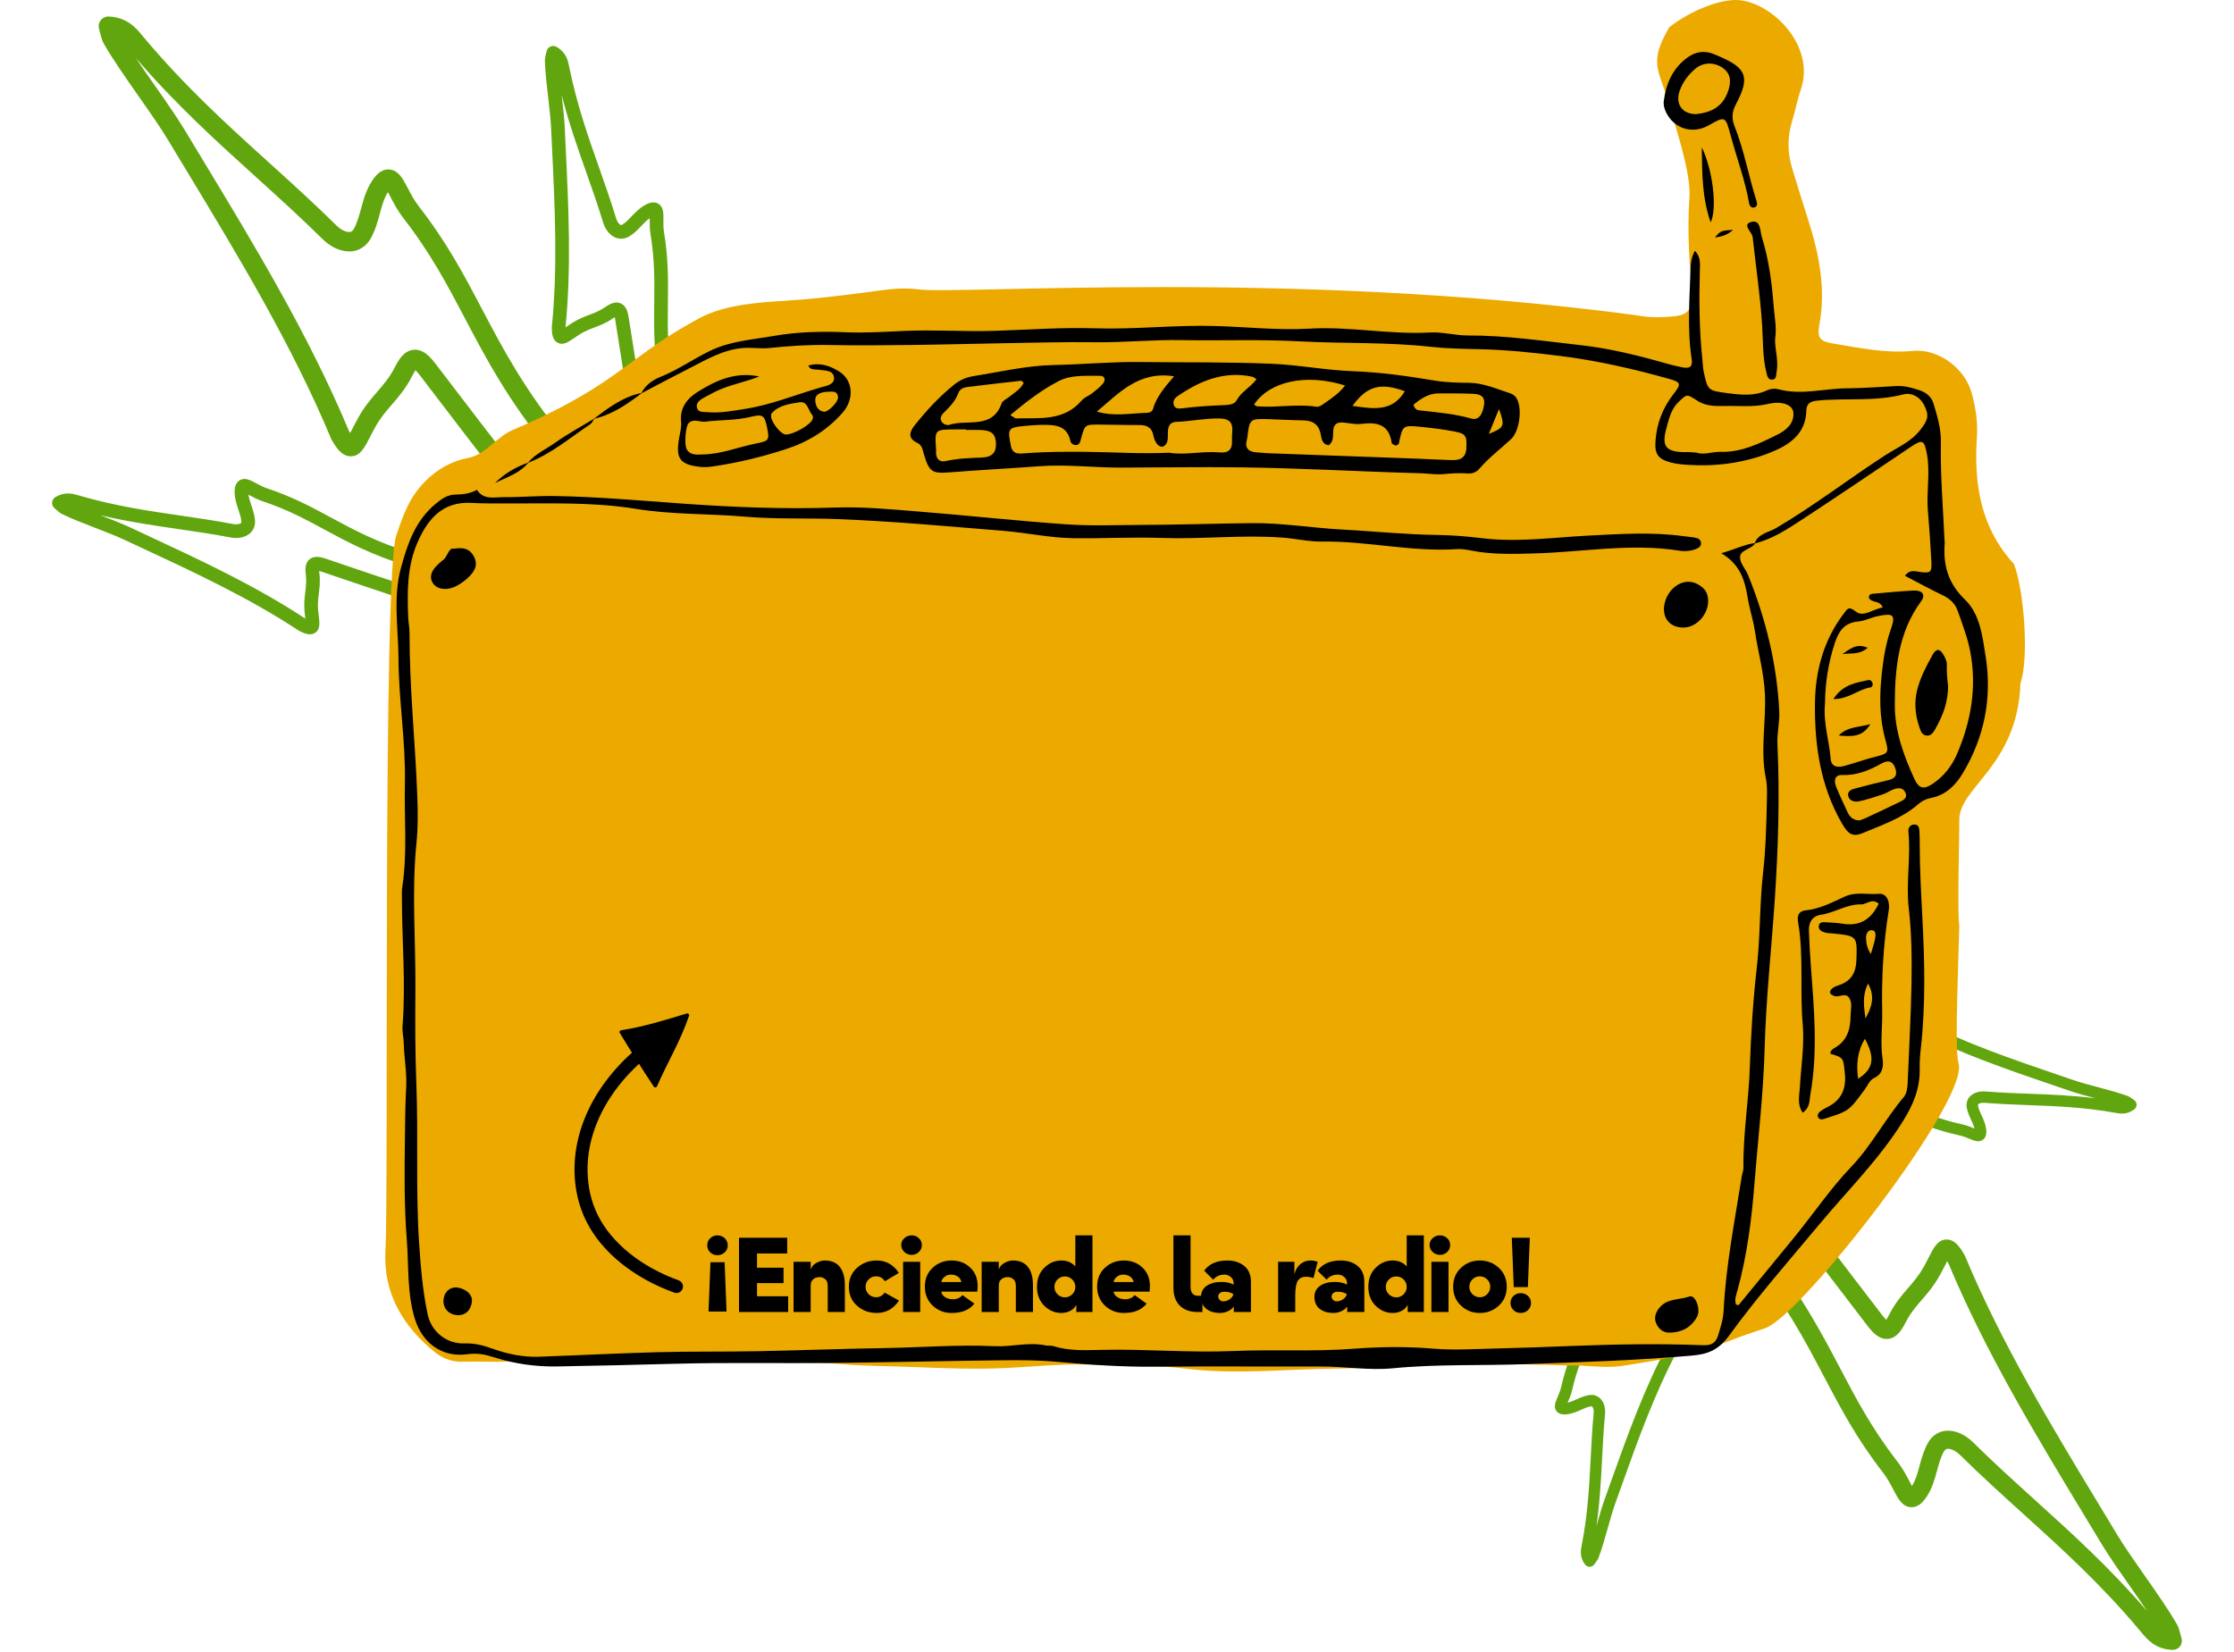 <?xml version="1.0" encoding="UTF-8" standalone="no"?>
<!DOCTYPE svg PUBLIC "-//W3C//DTD SVG 1.1//EN" "http://www.w3.org/Graphics/SVG/1.1/DTD/svg11.dtd">
<svg width="100%" height="100%" viewBox="0 0 856 633" version="1.1" xmlns="http://www.w3.org/2000/svg" xmlns:xlink="http://www.w3.org/1999/xlink" xml:space="preserve" xmlns:serif="http://www.serif.com/" style="fill-rule:evenodd;clip-rule:evenodd;stroke-linecap:round;stroke-linejoin:round;stroke-miterlimit:10;">
    <g transform="matrix(1,0,0,1,-493.517,-258.735)">
        <g transform="matrix(2.26,0,0,2.26,655.442,369.848)">
            <path d="M0,10.456C0.857,10.891 1.573,11.706 2.192,12.518C12.871,26.558 23.714,40.474 31.967,51.029C32.241,51.378 32.481,51.776 32.713,52.161C32.912,52.49 33.256,53.059 33.495,53.304C34.419,52.667 33.981,50.828 33.629,49.761C33.404,49.077 32.993,48.382 32.559,47.645L32.185,47.003C30.523,44.088 28.549,40.378 26.64,36.789C24.856,33.437 23.013,29.971 21.465,27.234C14.452,18.646 10.768,11.643 7.205,4.869C4.212,-0.82 1.386,-6.194 -3.24,-12.15C-4.193,-13.375 -4.869,-14.669 -5.412,-15.707C-5.554,-15.98 -5.721,-16.299 -5.88,-16.583C-5.89,-16.568 -5.899,-16.552 -5.909,-16.537C-6.552,-15.505 -6.896,-14.24 -7.26,-12.903C-7.64,-11.508 -8.034,-10.065 -8.805,-8.707C-9.489,-7.505 -10.573,-6.745 -11.857,-6.567C-13.518,-6.339 -15.423,-7.106 -16.954,-8.617C-20.709,-12.325 -24.551,-15.801 -28.266,-19.162C-34.925,-25.188 -41.797,-31.408 -48.626,-39.337C-47.619,-37.837 -46.525,-36.276 -45.449,-34.741C-43.6,-32.101 -41.687,-29.372 -40.304,-27.075C-39.298,-25.404 -38.283,-23.726 -37.264,-22.041C-28.4,-7.387 -19.234,7.764 -12.508,23.867C-12.423,24.013 -12.345,24.142 -12.274,24.255C-12.137,23.998 -11.994,23.718 -11.863,23.463C-11.582,22.913 -11.265,22.293 -10.89,21.624C-9.856,19.775 -8.747,18.49 -7.674,17.248C-6.588,15.99 -5.562,14.802 -4.688,13.074C-3.996,11.706 -3.08,10.289 -1.527,10.147C-0.972,10.096 -0.465,10.22 0,10.456M32.196,56.379C31.065,55.805 30.31,54.556 29.892,53.864C29.714,53.571 29.547,53.284 29.371,53.058C21.112,42.496 10.26,28.569 -0.431,14.514C-0.781,14.055 -1.033,13.782 -1.203,13.621C-1.33,13.801 -1.51,14.093 -1.747,14.561C-2.803,16.65 -4.011,18.049 -5.18,19.403C-6.19,20.571 -7.143,21.675 -8.014,23.232C-8.366,23.862 -8.665,24.446 -8.929,24.963C-9.846,26.756 -10.57,28.172 -12.134,28.211C-13.662,28.248 -14.629,26.791 -15.416,25.421C-15.452,25.361 -15.482,25.298 -15.509,25.234C-22.144,9.322 -31.265,-5.755 -40.084,-20.336C-41.105,-22.022 -42.121,-23.702 -43.128,-25.375C-44.452,-27.574 -46.247,-30.137 -48.148,-32.849C-50.293,-35.91 -52.511,-39.076 -54.04,-41.743C-54.345,-42.275 -54.479,-42.816 -54.621,-43.39C-54.683,-43.641 -54.753,-43.926 -54.849,-44.25C-55,-44.761 -54.895,-45.315 -54.565,-45.735C-54.236,-46.155 -53.723,-46.389 -53.189,-46.364C-50.091,-46.216 -48.633,-44.466 -47.569,-43.188L-47.433,-43.024C-40.312,-34.509 -33.064,-27.949 -26.054,-21.606C-22.313,-18.221 -18.444,-14.721 -14.638,-10.963C-13.747,-10.082 -12.828,-9.759 -12.309,-9.833C-12.12,-9.858 -11.896,-9.939 -11.67,-10.337C-11.104,-11.333 -10.782,-12.516 -10.441,-13.768C-10.03,-15.278 -9.605,-16.837 -8.706,-18.28C-8.065,-19.31 -7.146,-20.485 -5.727,-20.431C-4.131,-20.37 -3.371,-18.916 -2.491,-17.234C-1.984,-16.264 -1.409,-15.164 -0.637,-14.171C4.167,-7.985 7.06,-2.487 10.122,3.334C13.624,9.992 17.246,16.876 24.105,25.257C24.164,25.329 24.217,25.406 24.263,25.487C25.847,28.282 27.73,31.82 29.55,35.242C31.448,38.809 33.41,42.499 35.048,45.371L35.398,45.971C35.902,46.824 36.423,47.708 36.76,48.73C38.368,53.62 36.326,55.551 34.965,56.267C33.867,56.845 32.949,56.761 32.196,56.379" style="fill:rgb(97,166,14);fill-rule:nonzero;"/>
        </g>
        <g transform="matrix(1.419,0.712,-0.712,1.419,575.034,475.566)">
            <path d="M0,-19.218C0.46,-18.531 1.1,-17.899 1.77,-17.234C2.631,-16.382 3.52,-15.5 4.2,-14.362C4.833,-13.305 4.946,-12.127 4.518,-11.046C3.976,-9.678 2.581,-8.557 0.786,-8.047C-3.397,-6.858 -7.451,-5.513 -11.372,-4.211C-17.142,-2.296 -23.064,-0.331 -29.683,1.245C-29.678,1.244 -29.674,1.244 -29.669,1.244C-27.015,0.986 -24.271,0.722 -22.048,0.661L-17.207,0.523C-3.13,0.112 11.424,-0.314 25.685,1.372C25.65,1.318 25.614,1.265 25.58,1.214C25.298,0.786 24.979,0.302 24.648,-0.243C23.725,-1.761 23.248,-3.094 22.787,-4.384C22.33,-5.658 21.9,-6.862 21.033,-8.163C20.545,-8.897 19.527,-10.424 20.192,-11.899C20.787,-13.219 22.264,-13.587 23.631,-13.773C38.018,-15.736 52.436,-17.872 63.39,-19.515C63.73,-19.565 64.128,-19.581 64.541,-19.594C64.764,-19.6 65.081,-19.609 65.331,-19.635C64.99,-20.241 63.609,-20.562 63.142,-20.656C62.588,-20.767 61.936,-20.755 61.246,-20.742L60.632,-20.734C57.856,-20.724 54.385,-20.814 51.029,-20.901C47.908,-20.982 44.683,-21.066 42.097,-21.067C33.063,-19.519 26.526,-19.718 20.204,-19.911C14.914,-20.072 9.917,-20.225 3.784,-19.326C2.491,-19.137 1.274,-19.177 0.296,-19.209C0.202,-19.212 0.102,-19.215 0,-19.218M-40.728,4.562C-41.076,4.386 -41.354,4.09 -41.507,3.721C-41.71,3.227 -41.662,2.665 -41.377,2.213C-39.941,-0.061 -37.94,-0.424 -36.616,-0.664L-36.446,-0.695C-27.454,-2.346 -19.806,-4.885 -12.41,-7.34C-8.456,-8.652 -4.367,-10.009 -0.115,-11.218C0.74,-11.461 1.322,-11.927 1.455,-12.261C1.478,-12.323 1.519,-12.425 1.372,-12.67C0.905,-13.452 0.198,-14.151 -0.55,-14.893C-1.481,-15.815 -2.444,-16.769 -3.135,-18.039C-3.439,-18.595 -4.244,-20.074 -3.462,-21.341C-2.683,-22.605 -1.183,-22.555 0.404,-22.503C1.295,-22.473 2.304,-22.44 3.306,-22.587C9.728,-23.529 14.865,-23.372 20.305,-23.206C26.496,-23.016 32.897,-22.821 41.675,-24.338C41.767,-24.354 41.861,-24.362 41.954,-24.362C44.608,-24.364 47.915,-24.279 51.114,-24.197C54.447,-24.109 57.894,-24.021 60.62,-24.03L61.186,-24.038C61.982,-24.052 62.885,-24.068 63.788,-23.888C68.321,-22.988 68.736,-20.342 68.702,-19.246C68.616,-16.413 65.724,-16.33 64.635,-16.299C64.364,-16.291 64.102,-16.288 63.879,-16.254C52.915,-14.611 38.483,-12.473 24.076,-10.508C23.845,-10.477 23.659,-10.444 23.51,-10.413C23.579,-10.297 23.665,-10.156 23.776,-9.99C24.867,-8.353 25.387,-6.9 25.89,-5.494C26.315,-4.308 26.716,-3.187 27.465,-1.954C27.772,-1.448 28.069,-0.999 28.331,-0.601C29.261,0.808 30.063,2.024 29.375,3.314C28.706,4.566 27.172,4.68 25.785,4.691C25.715,4.691 25.646,4.687 25.577,4.679C11.469,2.982 -3.06,3.406 -17.11,3.818L-21.959,3.956C-24.068,4.013 -26.634,4.262 -29.352,4.524C-32.427,4.822 -35.607,5.129 -38.157,5.144C-38.702,5.146 -39.163,5.019 -39.65,4.882C-39.853,4.825 -40.082,4.76 -40.352,4.699C-40.483,4.669 -40.61,4.622 -40.728,4.562" style="fill:rgb(97,166,14);fill-rule:nonzero;"/>
        </g>
        <g transform="matrix(1.588,0,0,1.588,731.563,353.618)">
            <path d="M0,13.525C1.216,14.142 1.592,15.56 1.796,16.878C4.06,31.438 6.481,45.912 8.339,56.895C8.396,57.237 8.42,57.638 8.439,58.054C8.45,58.285 8.466,58.617 8.499,58.873C9.125,58.53 9.43,57.102 9.517,56.623C9.618,56.062 9.593,55.405 9.568,54.71L9.548,54.085C9.486,51.285 9.511,47.779 9.536,44.39C9.559,41.239 9.582,37.983 9.535,35.372C7.802,26.284 7.88,19.685 7.956,13.3C8.019,7.958 8.079,2.913 7.057,-3.262C6.842,-4.562 6.859,-5.79 6.873,-6.776C6.874,-6.88 6.876,-6.991 6.877,-7.105C6.182,-6.626 5.547,-5.961 4.88,-5.262C4.037,-4.379 3.165,-3.465 2.032,-2.759C0.98,-2.102 -0.201,-1.967 -1.295,-2.377C-2.68,-2.889 -3.836,-4.279 -4.383,-6.077C-5.662,-10.277 -7.097,-14.344 -8.485,-18.277C-10.548,-24.127 -12.666,-30.132 -14.391,-36.87C-14.381,-36.788 -14.372,-36.706 -14.362,-36.625C-14.054,-33.954 -13.735,-31.192 -13.632,-28.952L-13.402,-24.063C-12.721,-9.855 -12.016,4.833 -13.454,19.265C-13.391,19.222 -13.328,19.179 -13.268,19.136C-12.841,18.844 -12.359,18.513 -11.817,18.17C-10.303,17.211 -8.967,16.704 -7.676,16.215C-6.397,15.731 -5.19,15.272 -3.891,14.372C-2.781,13.602 -1.468,12.89 -0.151,13.455C-0.099,13.477 -0.049,13.5 0,13.525M6.823,61.938C5.287,61.159 5.189,59.094 5.147,58.211C5.134,57.936 5.126,57.671 5.088,57.446C3.23,46.451 0.806,31.964 -1.461,17.384C-1.499,17.14 -1.537,16.945 -1.572,16.793C-1.693,16.865 -1.839,16.959 -2.013,17.08C-3.644,18.212 -5.099,18.763 -6.508,19.297C-7.698,19.749 -8.822,20.174 -10.053,20.954C-10.557,21.274 -11.006,21.582 -11.402,21.854C-12.8,22.814 -14.009,23.645 -15.313,22.983C-15.315,22.982 -15.317,22.981 -15.318,22.981C-16.587,22.333 -16.731,20.791 -16.767,19.397C-16.769,19.327 -16.766,19.258 -16.759,19.188C-15.312,4.919 -16.014,-9.735 -16.694,-23.906L-16.925,-28.801C-17.022,-30.926 -17.321,-33.511 -17.637,-36.246C-17.995,-39.347 -18.365,-42.552 -18.428,-45.126C-18.441,-45.675 -18.32,-46.141 -18.192,-46.635C-18.139,-46.841 -18.078,-47.074 -18.021,-47.346C-17.911,-47.869 -17.554,-48.306 -17.064,-48.518C-16.574,-48.731 -16.014,-48.699 -15.554,-48.416C-13.238,-47.013 -12.851,-45.084 -12.569,-43.676L-12.535,-43.504C-10.698,-34.463 -7.993,-26.792 -5.376,-19.374C-3.977,-15.407 -2.53,-11.306 -1.23,-7.037C-0.968,-6.173 -0.477,-5.575 -0.138,-5.463C-0.073,-5.438 0.036,-5.398 0.287,-5.554C1.067,-6.041 1.762,-6.768 2.496,-7.537C3.409,-8.494 4.353,-9.484 5.619,-10.205C6.173,-10.519 7.658,-11.354 8.93,-10.597C10.213,-9.839 10.191,-8.328 10.169,-6.73C10.155,-5.829 10.141,-4.809 10.308,-3.799C11.378,2.661 11.317,7.848 11.252,13.339C11.178,19.592 11.101,26.057 12.798,34.89C12.816,34.982 12.825,35.075 12.827,35.169C12.88,37.846 12.855,41.185 12.832,44.413C12.807,47.78 12.782,51.261 12.843,54.012L12.861,54.588C12.891,55.389 12.924,56.297 12.76,57.207C11.935,61.791 9.285,62.256 8.183,62.243C7.636,62.237 7.189,62.124 6.823,61.938" style="fill:rgb(97,166,14);fill-rule:nonzero;"/>
        </g>
        <g transform="matrix(2.109,0,0,2.109,1213.72,793.245)">
            <path d="M0,-10.456C-0.857,-10.891 -1.573,-11.706 -2.192,-12.518C-12.871,-26.558 -23.714,-40.474 -31.967,-51.029C-32.241,-51.378 -32.481,-51.776 -32.714,-52.161C-32.912,-52.49 -33.256,-53.059 -33.495,-53.304C-34.419,-52.667 -33.981,-50.828 -33.63,-49.761C-33.404,-49.077 -32.993,-48.382 -32.559,-47.645L-32.185,-47.003C-30.523,-44.088 -28.549,-40.378 -26.64,-36.789C-24.856,-33.437 -23.013,-29.971 -21.465,-27.234C-14.453,-18.646 -10.768,-11.643 -7.205,-4.869C-4.212,0.82 -1.386,6.194 3.24,12.15C4.193,13.375 4.869,14.669 5.411,15.707C5.554,15.98 5.721,16.299 5.88,16.583C5.89,16.568 5.899,16.552 5.909,16.537C6.552,15.505 6.896,14.24 7.26,12.903C7.64,11.508 8.033,10.065 8.805,8.707C9.489,7.505 10.573,6.745 11.857,6.567C13.518,6.339 15.423,7.106 16.954,8.617C20.709,12.325 24.551,15.801 28.266,19.162C34.925,25.188 41.797,31.408 48.626,39.337C47.619,37.837 46.525,36.276 45.449,34.741C43.6,32.101 41.687,29.372 40.304,27.075C39.298,25.404 38.283,23.726 37.264,22.041C28.4,7.387 19.234,-7.764 12.508,-23.867C12.423,-24.013 12.345,-24.142 12.275,-24.255C12.137,-23.998 11.994,-23.718 11.863,-23.463C11.582,-22.913 11.265,-22.293 10.89,-21.624C9.856,-19.775 8.747,-18.49 7.674,-17.248C6.588,-15.99 5.562,-14.802 4.688,-13.074C3.996,-11.706 3.08,-10.289 1.527,-10.147C0.972,-10.096 0.465,-10.22 0,-10.456M-32.196,-56.379C-31.065,-55.805 -30.31,-54.556 -29.892,-53.864C-29.714,-53.571 -29.547,-53.284 -29.371,-53.058C-21.112,-42.496 -10.26,-28.569 0.431,-14.514C0.781,-14.055 1.033,-13.782 1.203,-13.621C1.33,-13.801 1.51,-14.093 1.747,-14.561C2.803,-16.65 4.011,-18.049 5.18,-19.403C6.19,-20.571 7.143,-21.675 8.014,-23.232C8.366,-23.862 8.665,-24.446 8.929,-24.963C9.846,-26.756 10.57,-28.172 12.134,-28.211C13.662,-28.248 14.629,-26.791 15.416,-25.421C15.452,-25.361 15.482,-25.298 15.509,-25.234C22.144,-9.322 31.265,5.755 40.084,20.336C41.105,22.022 42.121,23.702 43.128,25.375C44.452,27.574 46.247,30.137 48.148,32.849C50.293,35.91 52.511,39.076 54.04,41.743C54.345,42.275 54.479,42.816 54.621,43.39C54.683,43.641 54.752,43.926 54.849,44.25C55,44.761 54.895,45.315 54.565,45.735C54.236,46.155 53.723,46.389 53.189,46.364C50.091,46.216 48.633,44.466 47.569,43.188L47.433,43.024C40.312,34.509 33.064,27.949 26.054,21.606C22.313,18.221 18.444,14.721 14.638,10.963C13.747,10.082 12.828,9.759 12.309,9.833C12.12,9.858 11.896,9.939 11.67,10.337C11.104,11.333 10.782,12.516 10.441,13.768C10.03,15.278 9.605,16.837 8.706,18.28C8.065,19.31 7.146,20.485 5.727,20.431C4.131,20.37 3.371,18.916 2.491,17.234C1.984,16.264 1.409,15.164 0.637,14.171C-4.167,7.985 -7.06,2.487 -10.123,-3.334C-13.624,-9.992 -17.246,-16.876 -24.105,-25.257C-24.164,-25.329 -24.217,-25.406 -24.263,-25.487C-25.847,-28.282 -27.73,-31.82 -29.55,-35.242C-31.448,-38.809 -33.41,-42.499 -35.048,-45.371L-35.398,-45.971C-35.902,-46.824 -36.423,-47.708 -36.76,-48.73C-38.368,-53.62 -36.326,-55.551 -34.965,-56.267C-33.867,-56.845 -32.949,-56.761 -32.196,-56.379" style="fill:rgb(97,166,14);fill-rule:nonzero;"/>
        </g>
        <g transform="matrix(1.24,0.464,-0.464,1.24,1259,667.399)">
            <path d="M0,19.218C-0.46,18.531 -1.1,17.899 -1.77,17.234C-2.631,16.382 -3.52,15.5 -4.2,14.362C-4.833,13.305 -4.946,12.127 -4.518,11.046C-3.976,9.678 -2.581,8.557 -0.786,8.047C3.397,6.858 7.451,5.513 11.372,4.211C17.142,2.296 23.064,0.331 29.683,-1.245C29.678,-1.244 29.674,-1.244 29.669,-1.244C27.015,-0.986 24.271,-0.722 22.048,-0.661L17.207,-0.523C3.13,-0.112 -11.424,0.314 -25.685,-1.372C-25.65,-1.318 -25.614,-1.265 -25.58,-1.214C-25.297,-0.786 -24.979,-0.302 -24.648,0.243C-23.725,1.761 -23.248,3.094 -22.786,4.384C-22.33,5.658 -21.9,6.862 -21.033,8.163C-20.545,8.897 -19.527,10.424 -20.192,11.899C-20.787,13.219 -22.264,13.587 -23.631,13.773C-38.018,15.736 -52.436,17.873 -63.39,19.515C-63.73,19.565 -64.127,19.581 -64.541,19.594C-64.764,19.6 -65.081,19.609 -65.331,19.635C-64.99,20.241 -63.609,20.562 -63.142,20.656C-62.588,20.767 -61.936,20.755 -61.246,20.742L-60.631,20.734C-57.856,20.724 -54.385,20.814 -51.028,20.901C-47.908,20.982 -44.683,21.066 -42.097,21.067C-33.063,19.519 -26.526,19.718 -20.204,19.911C-14.914,20.072 -9.917,20.225 -3.783,19.326C-2.491,19.137 -1.274,19.177 -0.295,19.209C-0.202,19.212 -0.102,19.215 0,19.218M40.728,-4.562C41.076,-4.386 41.354,-4.09 41.507,-3.721C41.71,-3.227 41.662,-2.664 41.377,-2.213C39.941,0.061 37.94,0.424 36.616,0.664L36.446,0.695C27.454,2.346 19.806,4.885 12.41,7.34C8.456,8.652 4.367,10.009 0.115,11.218C-0.74,11.461 -1.322,11.927 -1.455,12.261C-1.478,12.323 -1.519,12.425 -1.372,12.67C-0.905,13.452 -0.198,14.151 0.55,14.893C1.481,15.815 2.444,16.769 3.135,18.039C3.439,18.595 4.244,20.074 3.463,21.341C2.683,22.605 1.183,22.555 -0.404,22.503C-1.295,22.473 -2.304,22.44 -3.306,22.587C-9.728,23.529 -14.865,23.372 -20.305,23.206C-26.496,23.016 -32.897,22.821 -41.675,24.338C-41.767,24.354 -41.861,24.363 -41.954,24.362C-44.608,24.364 -47.915,24.279 -51.114,24.197C-54.447,24.109 -57.894,24.021 -60.62,24.03L-61.186,24.038C-61.982,24.052 -62.885,24.068 -63.788,23.888C-68.321,22.988 -68.736,20.342 -68.702,19.246C-68.615,16.413 -65.724,16.33 -64.635,16.299C-64.364,16.291 -64.102,16.288 -63.879,16.254C-52.915,14.611 -38.483,12.473 -24.076,10.508C-23.845,10.477 -23.659,10.444 -23.51,10.413C-23.579,10.297 -23.665,10.156 -23.776,9.991C-24.867,8.353 -25.387,6.9 -25.89,5.495C-26.315,4.308 -26.715,3.187 -27.465,1.954C-27.772,1.448 -28.069,0.999 -28.331,0.601C-29.261,-0.808 -30.063,-2.024 -29.375,-3.314C-28.706,-4.566 -27.172,-4.68 -25.785,-4.69C-25.715,-4.691 -25.646,-4.687 -25.577,-4.679C-11.469,-2.982 3.06,-3.406 17.11,-3.818L21.959,-3.956C24.068,-4.013 26.634,-4.262 29.352,-4.524C32.427,-4.822 35.607,-5.129 38.157,-5.144C38.702,-5.146 39.162,-5.019 39.65,-4.882C39.853,-4.825 40.082,-4.76 40.352,-4.699C40.483,-4.669 40.61,-4.622 40.728,-4.562" style="fill:rgb(97,166,14);fill-rule:nonzero;"/>
        </g>
        <g transform="matrix(1.227,0.505,-0.505,1.227,1106.21,791.028)">
            <path d="M0,-13.525C-1.216,-14.142 -1.592,-15.56 -1.796,-16.878C-4.059,-31.438 -6.481,-45.912 -8.339,-56.895C-8.396,-57.237 -8.42,-57.638 -8.439,-58.054C-8.45,-58.285 -8.466,-58.617 -8.499,-58.873C-9.125,-58.53 -9.43,-57.102 -9.517,-56.623C-9.618,-56.062 -9.593,-55.405 -9.568,-54.71L-9.548,-54.085C-9.486,-51.285 -9.511,-47.779 -9.536,-44.39C-9.559,-41.239 -9.582,-37.983 -9.535,-35.372C-7.802,-26.284 -7.88,-19.685 -7.956,-13.3C-8.019,-7.958 -8.079,-2.913 -7.057,3.262C-6.841,4.562 -6.859,5.79 -6.873,6.776C-6.874,6.88 -6.876,6.991 -6.877,7.105C-6.182,6.626 -5.547,5.961 -4.88,5.262C-4.037,4.379 -3.165,3.465 -2.032,2.759C-0.98,2.102 0.202,1.967 1.295,2.377C2.68,2.889 3.836,4.279 4.383,6.077C5.662,10.277 7.097,14.344 8.485,18.277C10.548,24.127 12.666,30.132 14.391,36.87C14.381,36.788 14.372,36.706 14.363,36.625C14.054,33.954 13.735,31.192 13.632,28.952L13.402,24.063C12.721,9.855 12.016,-4.833 13.454,-19.265C13.391,-19.222 13.328,-19.179 13.268,-19.136C12.841,-18.844 12.359,-18.513 11.817,-18.17C10.303,-17.211 8.967,-16.704 7.676,-16.215C6.397,-15.731 5.19,-15.272 3.891,-14.372C2.781,-13.602 1.468,-12.89 0.151,-13.455C0.099,-13.477 0.049,-13.5 0,-13.525M-6.823,-61.938C-5.287,-61.159 -5.189,-59.094 -5.147,-58.211C-5.134,-57.936 -5.126,-57.671 -5.088,-57.446C-3.23,-46.451 -0.806,-31.964 1.461,-17.384C1.499,-17.14 1.537,-16.945 1.572,-16.793C1.693,-16.865 1.839,-16.959 2.013,-17.08C3.644,-18.211 5.099,-18.763 6.508,-19.297C7.698,-19.749 8.822,-20.174 10.053,-20.954C10.558,-21.274 11.006,-21.582 11.402,-21.854C12.8,-22.814 14.009,-23.645 15.313,-22.983C15.315,-22.982 15.317,-22.981 15.318,-22.981C16.587,-22.333 16.731,-20.791 16.767,-19.397C16.769,-19.327 16.766,-19.258 16.759,-19.188C15.312,-4.919 16.014,9.735 16.694,23.906L16.925,28.801C17.022,30.927 17.321,33.511 17.637,36.246C17.995,39.347 18.365,42.552 18.428,45.126C18.441,45.675 18.32,46.141 18.192,46.635C18.139,46.841 18.078,47.074 18.021,47.346C17.911,47.869 17.554,48.306 17.064,48.518C16.574,48.731 16.014,48.699 15.554,48.416C13.238,47.013 12.851,45.084 12.569,43.676L12.535,43.504C10.698,34.463 7.993,26.792 5.376,19.374C3.977,15.407 2.53,11.306 1.23,7.037C0.968,6.173 0.477,5.575 0.138,5.463C0.073,5.438 -0.036,5.398 -0.287,5.554C-1.067,6.041 -1.762,6.768 -2.496,7.537C-3.409,8.494 -4.353,9.484 -5.619,10.205C-6.173,10.519 -7.658,11.354 -8.93,10.597C-10.213,9.839 -10.191,8.328 -10.169,6.73C-10.155,5.829 -10.141,4.809 -10.308,3.799C-11.378,-2.661 -11.317,-7.848 -11.252,-13.339C-11.177,-19.592 -11.101,-26.057 -12.798,-34.89C-12.816,-34.982 -12.825,-35.075 -12.827,-35.169C-12.88,-37.846 -12.855,-41.185 -12.832,-44.413C-12.807,-47.78 -12.782,-51.261 -12.843,-54.012L-12.861,-54.588C-12.891,-55.388 -12.924,-56.297 -12.76,-57.207C-11.935,-61.791 -9.285,-62.256 -8.183,-62.243C-7.636,-62.237 -7.189,-62.124 -6.823,-61.938" style="fill:rgb(97,166,14);fill-rule:nonzero;"/>
        </g>
        <g transform="matrix(1,0,0,1,1094.16,261.746)">
            <path d="M0,520.295C-8.738,520.089 -16.919,519.763 -25.079,519.648C-39.07,519.449 -53.076,520.186 -67.073,520.608C-74.294,520.826 -81.507,521.42 -88.727,521.48C-107.847,521.64 -126.986,523.87 -146.082,521.518C-158.65,519.969 -171.241,520.32 -183.835,519.928C-194.159,519.606 -204.298,520.714 -214.527,521.223C-226.39,521.813 -238.328,521.367 -250.214,520.893C-259.307,520.53 -268.448,520.553 -277.482,519.789C-291.236,518.625 -305.055,519.847 -318.763,518.052C-321.759,517.659 -324.827,517.72 -327.861,517.734C-343.287,517.803 -389.531,516.265 -397.083,517.747C-405.938,519.485 -414.798,518.616 -423.654,518.843C-427.519,518.942 -431.102,517.558 -434.057,515.158C-446.35,505.171 -453.851,492.441 -452.953,476.346C-451.636,452.743 -454.075,217.714 -448.808,202.203C-446.789,196.259 -444.638,189.963 -440.894,185.1C-436.095,178.866 -429.55,174.071 -421.314,172.499C-414.419,171.184 -410.574,164.475 -404.094,161.73C-392.023,156.615 -379.73,150.437 -368.852,143.069C-360.744,137.578 -354.545,132.543 -346.396,127.106C-342.128,124.258 -337.552,121.617 -333.075,119.147C-321.245,112.623 -305.221,112.816 -291.756,111.644C-282.22,110.815 -272.718,109.552 -263.227,108.288C-258.559,107.666 -253.849,107.201 -249.245,107.848C-233.501,110.062 -106.127,100.046 26.521,117.822C30.879,118.687 35.354,118.671 39.767,118.309C45.664,117.827 47.134,116.494 47.975,110.722C46.696,100.046 45.777,85.103 46.696,72.751C47.396,63.351 41.425,45.985 38.97,37.251C35.095,23.47 30.762,21.56 38.97,7.421C46.928,1.181 58.581,-3.575 65.716,-2.957C78.707,-1.83 95.053,14.813 89.401,31.24C88.036,35.208 87.273,39.378 86.039,43.396C84.195,49.401 84.213,55.374 86.012,61.344C87.969,67.834 89.977,74.309 92.047,80.764C96.297,94.022 99.079,107.388 96.478,121.432C95.547,126.462 96.69,127.792 101.621,128.614C111.76,130.303 121.918,132.488 132.252,131.46C141.683,130.522 152.128,137.686 154.878,147.733C156.431,153.404 157.222,158.819 156.826,164.871C155.671,182.518 158.319,199.368 171.059,213.142C174.939,223.388 176.869,249.144 173.539,258.796C172.429,290.765 149.657,298.733 150.101,311.513C150.19,314.065 149.275,349.2 150.101,351.565C149.284,380.299 148.479,399.772 149.831,404.502C153.89,418.707 89.625,501.192 75.804,505.948C71.387,507.468 66.934,508.908 62.595,510.63C49.248,515.928 35.214,518.222 21.139,520.409C13.884,521.536 6.671,519.979 0,520.295" style="fill:rgb(236,170,0);fill-rule:nonzero;"/>
        </g>
        <g transform="matrix(3.409,0,0,3.409,54.38,-1182.54)">
            <path d="M217.406,570.278L211.881,570.278L211.881,561.929L217.297,561.929L217.297,563.698L213.904,563.698L213.904,565.298L216.885,565.298L216.885,567.031L213.904,567.031L213.904,568.509L217.406,568.509L217.406,570.278Z" style="fill-rule:nonzero;"/>
            <path d="M219.938,567.309L219.938,570.278L218.012,570.278L218.012,564.631L219.938,564.631L219.938,565.516C220.027,565.193 220.239,564.94 220.574,564.759C220.91,564.577 221.227,564.486 221.525,564.486C222.269,564.486 222.83,564.726 223.21,565.207C223.589,565.688 223.779,566.376 223.779,567.273L223.779,570.278L221.853,570.278L221.853,567.333C221.853,566.994 221.76,566.746 221.574,566.588C221.388,566.431 221.174,566.352 220.932,566.352C220.673,566.352 220.443,566.429 220.241,566.582C220.039,566.736 219.938,566.978 219.938,567.309Z" style="fill-rule:nonzero;"/>
            <path d="M228.25,568.097L229.862,568.993C229.24,569.922 228.408,570.387 227.366,570.387C226.493,570.387 225.752,570.114 225.142,569.569C224.532,569.024 224.227,568.315 224.227,567.442C224.227,566.57 224.534,565.859 225.148,565.31C225.762,564.761 226.501,564.486 227.366,564.486C228.4,564.486 229.227,564.951 229.849,565.879L228.274,566.825C228.048,566.453 227.717,566.267 227.281,566.267C226.958,566.267 226.681,566.382 226.451,566.612C226.221,566.843 226.105,567.119 226.105,567.442C226.105,567.766 226.221,568.042 226.451,568.272C226.681,568.503 226.958,568.618 227.281,568.618C227.685,568.618 228.008,568.444 228.25,568.097Z" style="fill-rule:nonzero;"/>
            <path d="M230.322,564.631L230.322,570.278L232.249,570.278L232.249,564.631L230.322,564.631ZM230.116,562.753C230.116,562.446 230.231,562.188 230.461,561.978C230.692,561.768 230.964,561.663 231.279,561.663C231.602,561.663 231.875,561.768 232.097,561.978C232.319,562.188 232.43,562.446 232.43,562.753C232.43,563.06 232.319,563.321 232.097,563.535C231.875,563.749 231.602,563.856 231.279,563.856C230.964,563.856 230.692,563.747 230.461,563.529C230.231,563.311 230.116,563.052 230.116,562.753Z" style="fill-rule:nonzero;"/>
            <path d="M238.707,567.37C238.707,567.467 238.694,567.673 238.67,567.988L234.623,567.988C234.656,568.246 234.799,568.454 235.053,568.612C235.308,568.769 235.597,568.848 235.92,568.848C236.372,568.848 236.732,568.69 236.998,568.375C237.087,568.448 237.315,568.614 237.683,568.872C238.05,569.131 238.266,569.284 238.331,569.333C237.798,570.035 236.946,570.387 235.774,570.387C234.942,570.387 234.234,570.11 233.648,569.557C233.062,569.003 232.77,568.291 232.77,567.418C232.77,566.554 233.062,565.849 233.648,565.304C234.234,564.759 234.942,564.486 235.774,564.486C236.606,564.486 237.303,564.751 237.864,565.28C238.426,565.809 238.707,566.505 238.707,567.37ZM234.623,566.909L236.877,566.909C236.796,566.594 236.643,566.376 236.417,566.255C236.19,566.134 235.968,566.073 235.75,566.073C235.621,566.073 235.49,566.089 235.356,566.122C235.223,566.154 235.078,566.239 234.92,566.376C234.763,566.514 234.664,566.691 234.623,566.909Z" style="fill-rule:nonzero;"/>
            <path d="M241.081,567.309L241.081,570.278L239.155,570.278L239.155,564.631L241.081,564.631L241.081,565.516C241.17,565.193 241.382,564.94 241.717,564.759C242.053,564.577 242.37,564.486 242.669,564.486C243.412,564.486 243.973,564.726 244.353,565.207C244.732,565.688 244.922,566.376 244.922,567.273L244.922,570.278L242.996,570.278L242.996,567.333C242.996,566.994 242.903,566.746 242.717,566.588C242.531,566.431 242.317,566.352 242.075,566.352C241.816,566.352 241.586,566.429 241.384,566.582C241.182,566.736 241.081,566.978 241.081,567.309Z" style="fill-rule:nonzero;"/>
            <path d="M249.684,565.152L249.684,561.663L251.611,561.663L251.611,570.278L249.793,570.278L249.793,569.466C249.64,569.773 249.409,570.003 249.102,570.157C248.795,570.31 248.468,570.387 248.121,570.387C247.386,570.387 246.744,570.116 246.195,569.575C245.645,569.034 245.371,568.323 245.371,567.442C245.371,566.562 245.645,565.849 246.195,565.304C246.744,564.759 247.386,564.486 248.121,564.486C248.759,564.486 249.28,564.708 249.684,565.152ZM247.679,566.625C247.449,566.855 247.333,567.131 247.333,567.455C247.333,567.778 247.449,568.054 247.679,568.285C247.909,568.515 248.186,568.63 248.509,568.63C248.832,568.63 249.108,568.515 249.339,568.285C249.569,568.054 249.684,567.778 249.684,567.455C249.684,567.131 249.569,566.855 249.339,566.625C249.108,566.394 248.832,566.279 248.509,566.279C248.186,566.279 247.909,566.394 247.679,566.625Z" style="fill-rule:nonzero;"/>
            <path d="M258.069,567.37C258.069,567.467 258.056,567.673 258.032,567.988L253.985,567.988C254.018,568.246 254.161,568.454 254.415,568.612C254.67,568.769 254.959,568.848 255.282,568.848C255.734,568.848 256.094,568.69 256.36,568.375C256.449,568.448 256.677,568.614 257.045,568.872C257.412,569.131 257.628,569.284 257.693,569.333C257.16,570.035 256.308,570.387 255.136,570.387C254.304,570.387 253.596,570.11 253.01,569.557C252.424,569.003 252.132,568.291 252.132,567.418C252.132,566.554 252.424,565.849 253.01,565.304C253.596,564.759 254.304,564.486 255.136,564.486C255.968,564.486 256.665,564.751 257.226,565.28C257.788,565.809 258.069,566.505 258.069,567.37ZM253.985,566.909L256.239,566.909C256.158,566.594 256.005,566.376 255.779,566.255C255.552,566.134 255.33,566.073 255.112,566.073C254.983,566.073 254.852,566.089 254.718,566.122C254.585,566.154 254.44,566.239 254.282,566.376C254.125,566.514 254.026,566.691 253.985,566.909Z" style="fill-rule:nonzero;"/>
            <path d="M263.969,568.448L263.969,570.278L263.424,570.278C262.576,570.278 261.912,570.041 261.431,569.569C260.95,569.096 260.71,568.412 260.71,567.515L260.71,561.663L262.636,561.663L262.636,567.515C262.645,567.822 262.719,568.054 262.861,568.212C263.002,568.369 263.19,568.448 263.424,568.448L263.969,568.448Z" style="fill-rule:nonzero;"/>
            <path d="M266.332,569.078C266.566,569.078 266.792,569.005 267.011,568.86C267.229,568.715 267.378,568.525 267.459,568.291C267.216,568.097 266.881,568 266.453,568C266.187,568 266.001,568.058 265.896,568.176C265.791,568.293 265.738,568.416 265.738,568.545C265.738,568.658 265.789,568.775 265.89,568.896C265.991,569.018 266.138,569.078 266.332,569.078ZM265.181,566.643L264.163,565.637C264.712,564.87 265.581,564.486 266.768,564.486C267.527,564.486 268.16,564.69 268.664,565.098C269.169,565.506 269.422,566.114 269.422,566.921L269.422,570.278L267.495,570.278L267.495,569.672C267.317,569.906 267.085,570.084 266.798,570.205C266.512,570.326 266.239,570.387 265.981,570.387C265.31,570.387 264.781,570.229 264.393,569.914C264.006,569.599 263.812,569.151 263.812,568.569C263.812,568.044 264.022,567.634 264.442,567.339C264.862,567.045 265.423,566.897 266.126,566.897C266.667,566.897 267.116,566.998 267.471,567.2L267.471,567.031C267.471,566.756 267.368,566.528 267.162,566.346C266.956,566.164 266.724,566.073 266.465,566.073C265.916,566.073 265.488,566.263 265.181,566.643Z" style="fill-rule:nonzero;"/>
            <path d="M274.402,568.424L274.402,570.278L272.475,570.278L272.475,564.631L274.305,564.631L274.305,566.025C274.442,565.516 274.674,565.132 275.001,564.874C275.328,564.615 275.69,564.486 276.086,564.486C276.417,564.486 276.696,564.539 276.922,564.644L276.449,566.461C276.183,566.364 275.892,566.316 275.577,566.316C275.181,566.316 274.886,566.467 274.692,566.77C274.498,567.073 274.402,567.624 274.402,568.424Z" style="fill-rule:nonzero;"/>
            <path d="M279.078,569.078C279.313,569.078 279.539,569.005 279.757,568.86C279.975,568.715 280.125,568.525 280.205,568.291C279.963,568.097 279.628,568 279.2,568C278.933,568 278.747,568.058 278.642,568.176C278.537,568.293 278.485,568.416 278.485,568.545C278.485,568.658 278.535,568.775 278.636,568.896C278.737,569.018 278.885,569.078 279.078,569.078ZM277.927,566.643L276.91,565.637C277.459,564.87 278.327,564.486 279.515,564.486C280.274,564.486 280.906,564.69 281.411,565.098C281.916,565.506 282.168,566.114 282.168,566.921L282.168,570.278L280.242,570.278L280.242,569.672C280.064,569.906 279.832,570.084 279.545,570.205C279.258,570.326 278.986,570.387 278.727,570.387C278.057,570.387 277.528,570.229 277.14,569.914C276.752,569.599 276.558,569.151 276.558,568.569C276.558,568.044 276.768,567.634 277.188,567.339C277.608,567.045 278.17,566.897 278.872,566.897C279.414,566.897 279.862,566.998 280.217,567.2L280.217,567.031C280.217,566.756 280.114,566.528 279.908,566.346C279.702,566.164 279.47,566.073 279.212,566.073C278.662,566.073 278.234,566.263 277.927,566.643Z" style="fill-rule:nonzero;"/>
            <path d="M286.93,565.152L286.93,561.663L288.856,561.663L288.856,570.278L287.039,570.278L287.039,569.466C286.885,569.773 286.655,570.003 286.348,570.157C286.041,570.31 285.714,570.387 285.367,570.387C284.632,570.387 283.99,570.116 283.44,569.575C282.891,569.034 282.616,568.323 282.616,567.442C282.616,566.562 282.891,565.849 283.44,565.304C283.99,564.759 284.632,564.486 285.367,564.486C286.005,564.486 286.526,564.708 286.93,565.152ZM284.925,566.625C284.694,566.855 284.579,567.131 284.579,567.455C284.579,567.778 284.694,568.054 284.925,568.285C285.155,568.515 285.431,568.63 285.755,568.63C286.078,568.63 286.354,568.515 286.585,568.285C286.815,568.054 286.93,567.778 286.93,567.455C286.93,567.131 286.815,566.855 286.585,566.625C286.354,566.394 286.078,566.279 285.755,566.279C285.431,566.279 285.155,566.394 284.925,566.625Z" style="fill-rule:nonzero;"/>
            <path d="M289.705,564.631L289.705,570.278L291.631,570.278L291.631,564.631L289.705,564.631ZM289.499,562.753C289.499,562.446 289.614,562.188 289.844,561.978C290.074,561.768 290.347,561.663 290.662,561.663C290.985,561.663 291.257,561.768 291.48,561.978C291.702,562.188 291.813,562.446 291.813,562.753C291.813,563.06 291.702,563.321 291.48,563.535C291.257,563.749 290.985,563.856 290.662,563.856C290.347,563.856 290.074,563.747 289.844,563.529C289.614,563.311 289.499,563.052 289.499,562.753Z" style="fill-rule:nonzero;"/>
            <path d="M295.145,570.387C294.321,570.387 293.616,570.112 293.031,569.563C292.445,569.014 292.152,568.307 292.152,567.442C292.152,566.57 292.445,565.859 293.031,565.31C293.616,564.761 294.321,564.486 295.145,564.486C295.977,564.486 296.69,564.761 297.283,565.31C297.877,565.859 298.174,566.57 298.174,567.442C298.174,568.307 297.877,569.014 297.283,569.563C296.69,570.112 295.977,570.387 295.145,570.387ZM294.315,566.612C294.085,566.843 293.97,567.119 293.97,567.442C293.97,567.766 294.085,568.042 294.315,568.272C294.545,568.503 294.822,568.618 295.145,568.618C295.468,568.618 295.745,568.503 295.975,568.272C296.205,568.042 296.32,567.766 296.32,567.442C296.32,567.119 296.205,566.843 295.975,566.612C295.745,566.382 295.468,566.267 295.145,566.267C294.822,566.267 294.545,566.382 294.315,566.612Z" style="fill-rule:nonzero;"/>
            <path d="M298.961,567.479L298.743,561.929L300.767,561.929L300.549,567.479L298.961,567.479ZM298.598,569.26C298.598,568.945 298.709,568.682 298.931,568.472C299.153,568.262 299.422,568.157 299.737,568.157C300.06,568.157 300.335,568.262 300.561,568.472C300.787,568.682 300.9,568.945 300.9,569.26C300.9,569.583 300.787,569.852 300.561,570.066C300.335,570.28 300.06,570.387 299.737,570.387C299.422,570.387 299.153,570.28 298.931,570.066C298.709,569.852 298.598,569.583 298.598,569.26Z" style="fill-rule:nonzero;"/>
        </g>
        <g transform="matrix(3.409,0,0,3.409,43.573,-1192.17)">
            <path d="M211.626,573.052L211.844,567.503L213.432,567.503L213.65,573.052L211.626,573.052ZM211.481,565.613C211.481,565.29 211.592,565.021 211.814,564.807C212.036,564.593 212.305,564.486 212.62,564.486C212.943,564.486 213.218,564.593 213.444,564.807C213.67,565.021 213.783,565.29 213.783,565.613C213.783,565.928 213.67,566.19 213.444,566.4C213.218,566.61 212.943,566.715 212.62,566.715C212.305,566.715 212.036,566.61 211.814,566.4C211.592,566.19 211.481,565.928 211.481,565.613Z" style="fill-rule:nonzero;"/>
        </g>
        <g transform="matrix(1,0,0,1,752.714,654.155)">
            <path d="M0,97.603C-14.872,92.248 -26.672,82.734 -32.272,71.584C-35.152,65.851 -36.433,59.749 -36.557,53.664C-36.974,33.328 -23.894,13.057 -1.93,0" style="fill:none;fill-rule:nonzero;stroke:black;stroke-width:5px;"/>
        </g>
        <g transform="matrix(1,0,0,1,744.04,647.425)">
            <path d="M0,27.751C-4.485,20.977 -8.833,14.113 -13.041,7.164C-13.296,6.743 -13.039,6.204 -12.552,6.131C-4.026,4.847 4.388,2.198 12.656,-0.294C13.193,-0.456 13.69,0.065 13.507,0.595C9.969,10.813 5.557,17.712 1.211,27.637C0.991,28.138 0.302,28.207 0,27.751" style="fill-rule:nonzero;"/>
        </g>
        <g transform="matrix(1,0,0,1,676.272,783.998)">
            <path d="M0,-337.544C2.548,-333.536 6.655,-334.776 10.215,-334.744C16.732,-334.685 23.256,-335.287 29.77,-335.175C46.107,-334.893 62.375,-333.442 78.669,-332.277C98.159,-330.882 117.713,-330.08 137.316,-330.759C147.751,-331.121 158.263,-330.105 168.705,-329.274C187.762,-327.758 206.776,-325.66 225.844,-324.323C235.372,-323.654 244.981,-324.072 254.553,-324.099C268.533,-324.138 282.51,-324.613 296.487,-324.785C308.261,-324.93 319.723,-322.969 331.336,-322.333C343.645,-321.659 355.932,-320.409 368.256,-320.237C373.862,-320.158 379.508,-319.691 384.946,-319.026C398.812,-317.331 412.443,-319.325 426.149,-320.022C438.281,-320.639 450.377,-321.449 462.477,-319.769C464.091,-319.545 465.732,-319.453 467.312,-319.091C468.195,-318.889 468.959,-318.229 469.031,-317.149C469.106,-316.023 468.277,-315.39 467.48,-315.029C465.295,-314.037 462.835,-313.89 460.591,-314.246C442.135,-317.171 423.837,-313.707 405.467,-313.184C397.334,-312.953 389.131,-312.66 381.039,-314.262C379.213,-314.623 377.305,-314.945 375.466,-314.822C358.115,-313.665 341.078,-317.977 323.766,-317.714C318.698,-317.637 313.651,-318.879 308.528,-319.248C293.118,-320.359 277.768,-318.576 262.407,-319.103C251.008,-319.494 239.625,-318.848 228.255,-319.015C219.427,-319.145 210.643,-321.105 201.805,-321.818C180.632,-323.527 159.458,-325.515 138.244,-326.328C126.412,-326.782 114.472,-326.244 102.679,-327.263C88.734,-328.467 74.697,-327.995 60.808,-330.268C44.63,-332.915 28.244,-332.268 11.918,-332.325C7.244,-332.341 2.561,-332.267 -2.101,-332.533C-13.027,-333.156 -18.704,-326.526 -22.64,-317.705C-26.743,-308.508 -26.755,-298.685 -26.346,-288.861C-26.258,-286.769 -25.83,-284.685 -25.834,-282.597C-25.873,-261.609 -23.607,-240.734 -22.841,-219.788C-22.627,-213.961 -22.572,-208.07 -23.167,-202.283C-25.086,-183.606 -23.433,-164.927 -23.587,-146.252C-23.687,-134.16 -23.697,-122.053 -23.222,-109.973C-22.423,-89.686 -23.506,-69.387 -22.175,-49.087C-21.566,-39.799 -20.808,-30.618 -18.882,-21.548C-17.473,-14.915 -11.666,-10.205 -4.848,-10.428C-0.978,-10.555 2.402,-9.704 5.984,-8.409C11.69,-6.345 17.69,-5.102 23.834,-5.323C39,-5.868 54.157,-6.665 69.326,-7.065C81.892,-7.397 94.47,-7.195 107.039,-7.432C123.315,-7.739 139.585,-8.369 155.862,-8.631C170.069,-8.859 184.252,-10.021 198.489,-9.358C204.954,-9.056 211.432,-11.06 217.956,-9.641C218.859,-9.445 219.878,-9.697 220.742,-9.422C226.852,-7.482 233.135,-7.809 239.393,-7.951C256.175,-8.333 273.016,-6.793 289.68,-7.51C305.025,-8.169 320.368,-7.208 335.744,-8.375C345.787,-9.137 356.161,-9.292 366.418,-8.422C374.067,-7.773 381.825,-8.264 389.53,-8.445C399.754,-8.684 409.975,-9.079 420.195,-9.474C436.72,-10.112 453.249,-10.401 469.777,-9.734C472.818,-9.611 474.639,-10.477 475.558,-13.456C476.525,-16.59 477.521,-19.682 477.685,-23C478.538,-40.308 481.943,-57.275 484.607,-74.341C484.787,-75.495 485.298,-76.634 485.281,-77.774C485.089,-90.638 487.294,-103.343 487.721,-116.178C488.147,-128.99 488.951,-141.825 490.401,-154.558C491.776,-166.636 491.436,-178.785 492.807,-190.846C493.781,-199.419 494.036,-208.054 494.216,-216.691C494.29,-220.205 494.531,-223.746 493.84,-227.149C491.672,-237.825 493.992,-248.519 493.51,-259.22C493.138,-267.493 490.897,-275.28 489.679,-283.311C489.017,-287.674 487.591,-291.92 486.879,-296.279C485.81,-302.828 484.086,-308.937 476.787,-313.244C482.072,-314.749 485.703,-316.649 489.826,-317.169C488.414,-314.668 484.056,-314.678 483.982,-311.712C483.927,-309.46 486.113,-307.213 487.062,-304.867C493.83,-288.122 498.107,-270.815 499.003,-252.701C499.212,-248.46 498.108,-244.401 498.304,-240.143C499.218,-220.333 498.622,-200.558 497.305,-180.746C496.037,-161.679 493.911,-142.629 493.405,-123.575C492.939,-106.019 490.832,-88.668 489.462,-71.241C488.405,-57.791 486.66,-44.299 483.105,-31.171C482.58,-29.231 481.728,-27.276 482.438,-25.296C482.999,-25.192 483.363,-25.037 483.435,-25.124C490.537,-33.745 497.628,-42.375 504.695,-51.025C512.032,-60.006 518.522,-69.66 526.565,-78.088C534.326,-86.221 539.522,-96.331 546.758,-104.899C547.84,-106.181 548.129,-108.411 548.2,-110.226C548.704,-123.01 549.465,-135.779 549.673,-148.581C549.829,-158.151 549.726,-167.665 548.624,-177.16C547.488,-186.955 549.474,-196.756 548.484,-206.555C548.338,-208.001 549.148,-209.366 550.948,-209.276C552.482,-209.2 552.631,-207.889 552.702,-206.725C552.802,-205.093 552.825,-203.455 552.824,-201.819C552.822,-192.485 553.341,-183.182 553.826,-173.859C554.697,-157.086 555.123,-140.248 553.245,-123.471C552.959,-120.922 552.747,-118.341 552.807,-115.782C552.981,-108.323 550.52,-102.248 546.459,-95.695C537.518,-81.266 525.615,-69.515 514.898,-56.683C502.977,-42.409 490.662,-28.401 479.748,-13.383C475.651,-7.746 471.459,-6.272 465.443,-5.747C444.31,-3.905 423.131,-3.26 401.943,-2.478C384.961,-1.851 367.966,-2.557 350.967,-0.895C341.812,0 332.38,-1.616 323.048,-1.579C302.059,-1.495 281.068,-1.706 260.081,-1.497C247.227,-1.37 234.432,-2.261 221.675,-3.413C214.887,-4.027 208.144,-4.044 201.39,-3.97C179.736,-3.732 158.085,-3.16 136.431,-2.936C116.15,-2.726 95.855,-3.176 75.586,-2.616C60.655,-2.204 45.727,-1.87 30.793,-1.602C22.505,-1.453 14.5,-2.588 6.661,-5.077C3.286,-6.149 0.061,-6.817 -3.603,-6.292C-13.12,-4.927 -20.809,-10.331 -23.747,-19.71C-26.87,-29.683 -26.078,-40.034 -26.887,-50.227C-27.921,-63.269 -27.776,-76.342 -27.6,-89.41C-27.516,-95.686 -27.496,-101.97 -27.129,-108.231C-26.784,-114.104 -27.925,-119.857 -28.068,-125.683C-28.119,-127.778 -28.68,-129.89 -28.518,-131.956C-27.224,-148.507 -28.769,-165.037 -28.756,-181.575C-28.755,-182.742 -28.823,-183.929 -28.645,-185.073C-26.598,-198.279 -27.91,-211.552 -27.615,-224.789C-27.254,-240.953 -30.001,-256.866 -30.068,-272.915C-30.117,-284.524 -32.25,-296.25 -29.081,-307.786C-26.586,-316.865 -23.676,-325.579 -16.019,-332.033C-13.529,-334.132 -11.294,-335.711 -8.12,-335.729C-5.262,-335.745 -2.535,-336.166 0,-337.544" style="fill-rule:nonzero;"/>
        </g>
        <g transform="matrix(1,0,0,1,1210.36,664.012)">
            <path d="M0,-39.647C0.73,-42.228 1.361,-43.935 1.662,-45.698C1.877,-46.962 2.078,-48.853 0.181,-48.812C-1.27,-48.781 -1.915,-47.134 -1.834,-45.701C-1.734,-43.921 -1.582,-42.097 0,-39.647M-2.054,-14.983C0.095,-18.958 1.885,-22.988 -1.063,-28.358C-3.501,-23.373 -2.538,-19.153 -2.054,-14.983M-4.874,8.144C0.995,4.383 1.734,0.207 -2.249,-7.172C-5.282,-2.218 -5.58,2.737 -4.874,8.144M3.021,-58.945C0.41,-61.238 -1.568,-58.639 -3.693,-58.69C-9.242,-58.825 -13.837,-55.467 -19.153,-54.703C-22.33,-54.246 -23.853,-51.857 -23.723,-48.639C-23.544,-44.209 -23.338,-39.777 -23.002,-35.357C-21.749,-18.861 -20.241,-2.364 -23.158,14.108C-23.57,16.438 -23.231,19.202 -26.11,21.147C-28.326,17.886 -27.365,14.595 -27.194,11.51C-26.743,3.386 -25.391,-4.722 -26.105,-12.868C-27.244,-25.869 -25.641,-38.991 -27.881,-51.918C-28.354,-54.646 -27.402,-56.152 -24.954,-56.398C-19.478,-56.947 -14.772,-59.497 -9.922,-61.703C-5.695,-63.626 -1.198,-62.365 3.154,-62.736C5.98,-62.978 7.429,-59.844 6.876,-56.463C4.771,-43.571 4.09,-30.562 4.351,-17.537C4.472,-11.488 3.587,-5.446 4.517,0.621C4.945,3.409 4.484,6.326 1.385,7.779C-0.473,8.65 -1.088,10.516 -2.168,11.998C-8.339,20.468 -8.327,20.471 -17.558,23.416C-18.491,23.714 -19.495,23.979 -20.077,23.107C-20.651,22.249 -20.206,21.282 -19.415,20.668C-18.683,20.101 -17.878,19.597 -17.042,19.201C-11.296,16.479 -9.268,12.067 -9.985,5.743C-10.616,0.171 -10.24,0.129 -15.542,-1.482C-15.479,-2.527 -14.774,-3.179 -13.981,-3.618C-9.052,-6.344 -7.788,-10.846 -7.758,-16.033C-7.744,-18.351 -6.965,-20.849 -8.316,-22.885C-9.774,-25.082 -12.253,-22.809 -14.154,-23.656C-14.789,-23.94 -15.472,-24.105 -15.688,-25.07C-15.226,-26.73 -13.629,-27.262 -12.112,-27.769C-7.507,-29.31 -5.67,-32.608 -5.523,-37.299C-5.232,-46.586 -5.162,-46.584 -14.55,-47.548C-15.477,-47.643 -16.442,-47.596 -17.323,-47.848C-18.663,-48.232 -20.211,-48.756 -19.918,-50.547C-19.673,-52.044 -18.207,-51.885 -17.089,-51.829C-14.994,-51.723 -12.882,-51.625 -10.818,-51.28C-4.105,-50.16 0.191,-53.081 3.021,-58.945" style="fill-rule:nonzero;"/>
        </g>
        <g transform="matrix(1,0,0,1,1143.41,314.227)">
            <path d="M0,-11.761C5.405,-12.325 9.802,-14.297 11.976,-19.788C13.666,-24.056 13.292,-27.13 10.48,-29.256C7.127,-31.791 2.748,-31.777 -0.387,-29.065C-3.059,-26.752 -5.17,-23.988 -6.327,-20.588C-8.028,-15.59 -5.264,-11.738 0,-11.761M-12.431,-16.453C-11.565,-23.419 -8.984,-29.475 -3.02,-33.648C-0.167,-35.644 2.981,-36.127 6.307,-34.954C7.185,-34.645 8.025,-34.228 8.884,-33.864C19.356,-29.429 20.737,-25.846 15.295,-15.613C13.708,-12.628 13.543,-10.121 14.757,-7.066C18.459,2.251 20.157,12.174 23.2,21.697C23.49,22.608 23.45,23.647 22.378,23.996C21.244,24.366 20.501,23.386 20.353,22.554C18.765,13.581 15.575,5.052 13.205,-3.702C11.231,-10.998 11.225,-11.106 4.798,-7.441C-1.355,-3.932 -8.465,-6.166 -11.495,-12.423C-12.137,-13.749 -12.485,-15.003 -12.431,-16.453" style="fill-rule:nonzero;"/>
        </g>
        <g transform="matrix(1,0,0,1,1173.68,358.263)">
            <path d="M0,30.475C-0.138,34.251 1.424,38.604 0.573,43.045C0.324,44.345 0.596,46.118 -1.46,45.939C-2.808,45.821 -3.016,44.529 -3.315,43.341C-4.806,37.415 -4.584,31.318 -4.96,25.313C-5.672,13.927 -7.357,2.677 -8.596,-8.634C-8.816,-10.642 -12.691,-13.348 -9.315,-14.421C-5.466,-15.643 -5.801,-10.959 -5.103,-8.741C-2.37,-0.052 -1.212,9.011 -0.528,18.037C-0.233,21.926 0.688,25.869 0,30.475" style="fill-rule:nonzero;"/>
        </g>
        <g transform="matrix(1,0,0,1,1236.95,525.337)">
            <path d="M0,-2.797C0.043,-3.717 0.164,-4.643 0.106,-5.557C0.047,-6.492 -0.282,-7.501 -1.222,-7.796C-2.682,-8.255 -3.221,-6.929 -3.653,-5.983C-5.405,-2.148 -5.952,1.949 -5.868,6.127C-5.85,7.01 -5.561,8.009 -4.512,8.319C-3.035,8.755 -2.413,7.674 -2,6.606C-0.831,3.587 0.043,0.488 0,-2.797M3.001,-3.752C3.026,2.799 0.847,7.911 -1.905,12.804C-2.541,13.934 -3.392,15.356 -4.976,15.318C-7.011,15.268 -7.514,13.47 -8.026,11.962C-9.625,7.257 -10.042,2.435 -8.776,-2.405C-7.533,-7.154 -5.27,-11.48 -2.879,-15.741C-1.525,-18.153 -0.125,-18.03 1.157,-15.813C1.838,-14.635 2.588,-13.227 2.539,-11.952C2.423,-8.929 2.731,-5.961 3.001,-3.752" style="fill-rule:nonzero;"/>
        </g>
        <g transform="matrix(1,0,0,1,1149,315.166)">
            <path d="M0,28.808C-3.188,19.867 -3.304,10.617 -3.421,0C0.709,8.395 2.621,23.172 0,28.808" style="fill-rule:nonzero;"/>
        </g>
        <g transform="matrix(-0.555,-0.832,-0.832,0.555,694.338,421.723)">
            <path d="M-12.772,-23.877C-13.103,-23.02 -13.718,-22.165 -13.721,-21.308C-13.748,-11.918 -14.868,-2.486 -12.772,6.833C-11.443,2.562 -12.291,-1.842 -12.159,-6.167C-11.98,-12.058 -12.533,-17.972 -12.772,-23.877" style="fill-rule:nonzero;"/>
        </g>
        <g transform="matrix(1,0,0,1,739.533,419.29)">
            <path d="M0,-9.995C-5.627,-5.639 -11.461,-1.668 -18.538,0C-12.874,-4.287 -7.221,-8.595 0,-9.995" style="fill-rule:nonzero;"/>
        </g>
        <g transform="matrix(1,0,0,1,696.02,443.856)">
            <path d="M0,-7.899C-3.321,-3.699 -8.338,-2.258 -12.853,0C-9.206,-3.671 -4.828,-6.152 0,-7.899" style="fill-rule:nonzero;"/>
        </g>
        <g transform="matrix(1,0,0,1,1157.62,349.765)">
            <path d="M0,-2.968C-2.489,-0.757 -4.609,-0.374 -6.991,0C-4.773,-2.612 -4.773,-2.612 0,-2.968" style="fill-rule:nonzero;"/>
        </g>
        <g transform="matrix(1,0,0,1,1067.88,422.567)">
            <path d="M0,-7.063C-1.238,-4.036 -2.476,-1.009 -3.891,2.453C2.091,0.037 2.376,-0.538 0,-7.063M-56.13,-8.282C-48.057,-7.118 -40.86,-5.896 -36.079,-13.901C-45.378,-17.314 -50.59,-15.948 -56.13,-8.282M-32.761,-8.724C-32.357,-7.238 -31.559,-6.695 -30.647,-6.592C-23.932,-5.831 -17.206,-5.298 -10.636,-3.441C-7.876,-2.661 -6.285,-4.831 -5.719,-8.731C-5.227,-12.127 -7.394,-12.802 -9.873,-12.908C-14.298,-13.097 -18.734,-13.073 -23.165,-13.072C-27.118,-13.071 -30.034,-10.948 -32.761,-8.724M-92.893,-18.51C-93.459,-18.838 -94,-19.35 -94.62,-19.48C-105.427,-21.757 -114.635,-17.876 -123.28,-11.928C-124.279,-11.24 -124.928,-10.193 -124.685,-8.956C-124.317,-7.089 -122.704,-7.184 -121.377,-7.352C-116.103,-8.017 -110.818,-8.37 -105.506,-8.567C-103.755,-8.632 -101.442,-8.708 -100.482,-10.485C-98.754,-13.684 -95.427,-15.231 -92.893,-18.51M-154.09,-6.094C-147.546,-4.133 -141.195,-5.463 -134.854,-5.621C-133.911,-5.644 -132.864,-6.097 -132.606,-7.01C-131.285,-11.682 -128.206,-15.317 -124.498,-19.619C-138.186,-21.774 -145.673,-13.063 -154.09,-6.094M-204.224,0.946L-204.224,0.732C-205.623,0.732 -207.022,0.724 -208.42,0.734C-216.242,0.784 -216.24,0.786 -215.683,8.458C-215.649,8.921 -215.729,9.392 -215.702,9.857C-215.564,12.206 -214.193,13.363 -211.994,12.869C-207.446,11.848 -202.876,11.678 -198.239,11.521C-194.042,11.379 -192.582,9.438 -192.747,5.967C-192.915,2.447 -194.448,1.111 -198.631,0.957C-200.493,0.889 -202.36,0.946 -204.224,0.946M-58.969,-16.095C-73.948,-20.781 -87.853,-17.73 -93.845,-8.81C-93.461,-8.569 -93.091,-8.147 -92.691,-8.116C-85.083,-7.524 -77.46,-9.12 -69.832,-7.95C-68.896,-7.807 -67.687,-8.722 -66.761,-9.37C-64.123,-11.217 -61.381,-12.968 -58.969,-16.095M-182.118,-17.074C-182.464,-17.375 -182.83,-17.948 -183.129,-17.915C-190.038,-17.154 -196.944,-16.352 -203.842,-15.49C-205.259,-15.313 -206.591,-14.715 -207.139,-13.238C-208.227,-10.309 -210.219,-8.097 -212.435,-5.982C-213.397,-5.064 -214.448,-3.826 -213.581,-2.317C-212.95,-1.218 -211.498,-0.723 -210.524,-1.041C-203.677,-3.275 -194.158,0.888 -190.547,-9.309C-190.215,-10.247 -188.849,-10.833 -187.938,-11.551C-185.828,-13.214 -183.414,-14.554 -182.118,-17.074M-187.248,-4.761C-185.821,-3.919 -185.427,-3.482 -185.046,-3.493C-176.109,-3.74 -166.727,-2.309 -159.878,-10.381C-158.871,-11.568 -157.156,-12.128 -155.882,-13.123C-154.422,-14.264 -152.93,-15.433 -151.747,-16.838C-150.63,-18.167 -150.962,-19.825 -152.854,-19.805C-158.178,-19.747 -163.881,-20.255 -168.611,-17.834C-175.13,-14.498 -181.019,-9.947 -187.248,-4.761M-126.323,9.657C-120.425,10.718 -113.68,8.942 -106.929,9.551C-103.716,9.841 -102.1,8.433 -102.296,5.098C-102.365,3.938 -102.294,2.762 -102.195,1.601C-101.893,-1.937 -103.378,-3.401 -107.027,-3.468C-112.659,-3.571 -118.149,-2.355 -123.732,-2.156C-125.786,-2.083 -126.593,-0.795 -126.811,0.982C-127.007,2.58 -126.645,4.369 -127.246,5.765C-127.988,7.484 -129.67,8.06 -131.075,6.234C-131.759,5.344 -132.229,4.165 -132.429,3.052C-133.006,-0.157 -135.057,-0.966 -137.98,-0.948C-143.111,-0.916 -148.243,-1.11 -153.375,-1.119C-158.646,-1.128 -158.679,-1.089 -160.15,4.277C-160.469,5.442 -160.645,6.678 -162.091,6.723C-163.032,6.753 -163.998,6.154 -164.21,5.182C-165.55,-0.969 -170.315,-1.05 -175.106,-1.005C-177.434,-0.983 -179.764,-0.779 -182.085,-0.571C-188.504,0.004 -188.216,0.876 -186.997,7.152C-186.357,10.448 -183.715,10.053 -181.464,9.876C-173.585,9.256 -165.645,9.255 -157.804,9.332C-147.601,9.433 -137.396,10.173 -126.323,9.657M-65.273,6.811C-67.771,6.447 -67.992,4.269 -68.313,2.593C-69.08,-1.41 -71.551,-2.7 -75.279,-2.741C-79.468,-2.788 -83.655,-3.045 -87.845,-3.184C-95.549,-3.439 -95.548,-3.431 -96.439,4C-96.467,4.23 -96.534,4.457 -96.595,4.682C-97.533,8.151 -95.742,9.381 -92.623,9.552C-91.226,9.629 -89.834,9.805 -88.436,9.857C-69.397,10.56 -50.358,11.243 -31.319,11.946C-26.902,12.109 -22.489,12.388 -18.071,12.498C-14.968,12.574 -12.682,11.735 -12.497,7.894C-12.279,3.365 -12.59,2.389 -16.89,1.56C-21.232,0.722 -25.643,0.165 -30.048,-0.26C-36.924,-0.922 -36.922,-0.828 -38.38,6.197C-38.44,6.486 -39.063,6.659 -39.555,6.968C-40.061,6.64 -41.053,6.339 -41.113,5.908C-42.112,-1.26 -46.787,-2.151 -52.809,-1.38C-55.062,-1.091 -57.429,-1.718 -59.746,-1.905C-61.933,-2.082 -63.33,-1.315 -63.513,1.107C-63.665,3.126 -63.221,5.375 -65.273,6.811M-29.507,17.552C-52.817,16.933 -76.097,15.527 -99.427,15.266C-114.578,15.097 -129.709,15.333 -144.843,15.371C-155.278,15.397 -165.75,14.056 -176.259,14.847C-187.635,15.703 -199.032,16.285 -210.405,17.182C-217.112,17.711 -218.278,17.103 -220.301,10.43C-220.834,8.67 -220.91,6.8 -222.987,5.837C-226.803,4.068 -225.708,1.388 -223.781,-0.997C-219.233,-6.628 -214.357,-11.971 -208.67,-16.497C-206.627,-18.123 -204.196,-19.224 -201.69,-19.626C-191.348,-21.285 -180.988,-23.746 -170.597,-23.946C-159.675,-24.157 -148.766,-25.208 -137.91,-25.088C-120.955,-24.899 -103.984,-25.143 -87.009,-24.426C-76.551,-23.985 -66.342,-21.96 -55.942,-21.572C-45.432,-21.18 -35.047,-19.729 -24.679,-17.988C-20.342,-17.259 -15.868,-17.174 -11.452,-17.128C-5.94,-17.069 -1.058,-14.83 4.014,-13.204C5.157,-12.838 6.128,-12.255 6.758,-11.184C9.014,-7.352 7.931,1.435 4.573,4.52C0.476,8.285 -3.976,11.66 -7.622,15.921C-8.734,17.221 -10.335,17.73 -12.056,17.615C-15.088,17.412 -18.083,17.54 -21.12,17.857C-23.875,18.145 -26.708,17.684 -29.507,17.552" style="fill-rule:nonzero;"/>
        </g>
        <g transform="matrix(1,0,0,1,811.15,426.544)">
            <path d="M0,-17.696C-3.832,-17.606 -5.551,-16.391 -5.213,-13.851C-4.957,-11.926 -4.056,-10.308 -1.911,-10.017C-0.333,-9.803 3.57,-13.769 3.491,-15.536C3.389,-17.805 1.698,-17.831 0,-17.696M-6.283,-7.231C-5.865,-7.988 -6.288,-8.622 -6.69,-9.148C-8.019,-10.886 -8.319,-14.139 -11.305,-13.639C-15.098,-13.005 -19.159,-12.595 -21.975,-9.382C-22.221,-9.102 -22.194,-8.503 -22.154,-8.064C-21.95,-5.813 -18.513,-1.544 -16.771,-1.325C-14.033,-0.981 -6.797,-5.052 -6.283,-7.231M-47.631,-6.185C-49.788,-6.126 -51.934,-7.438 -53.752,-5.653C-54.997,-4.431 -55.515,2.84 -54.444,4.483C-52.912,6.835 -50.527,6.392 -48.185,6.346C-41.031,6.208 -34.451,3.387 -27.551,2.071C-22.926,1.189 -22.757,0.671 -23.737,-4.05C-24.68,-8.591 -25.333,-9.225 -29.858,-8.091C-35.772,-6.61 -41.829,-6.96 -47.631,-6.185M-7.907,-27.722C-3.509,-28.995 0.393,-27.653 3.931,-25.424C9.212,-22.097 9.84,-14.926 5.199,-9.629C-0.73,-2.86 -8.13,1.638 -16.774,4.409C-25.855,7.32 -35.041,9.582 -44.462,10.934C-46.056,11.163 -47.717,11.299 -49.307,11.122C-57.15,10.252 -58.799,7.937 -57.429,0.122C-57.068,-1.938 -56.462,-4.062 -56.655,-6.091C-57.17,-11.485 -54.49,-14.983 -50.325,-17.617C-43.154,-22.152 -35.605,-25.424 -26.732,-23.531C-31.392,-21.634 -36.358,-20.697 -41.03,-18.837C-43.425,-17.883 -45.623,-16.641 -47.85,-15.435C-49.243,-14.68 -50.938,-13.632 -50.615,-11.767C-50.251,-9.666 -48.185,-9.989 -46.628,-9.848C-41.703,-9.404 -36.878,-10.373 -32.063,-11.121C-22.153,-12.661 -12.87,-16.517 -3.298,-19.297C-1.304,-19.876 2.174,-20.343 1.949,-23.026C1.686,-26.178 -1.794,-25.718 -4.215,-26.145C-5.507,-26.373 -7.113,-25.822 -7.907,-27.722" style="fill-rule:nonzero;"/>
        </g>
        <g transform="matrix(1,0,0,1,1138.98,484.488)">
            <path d="M0,10.122C2.502,10.102 4.584,7.52 4.457,4.748C4.38,3.079 3.933,1.452 2.04,1.073C0.339,0.733 -2.369,4.784 -2.199,7.357C-2.103,8.823 -1.542,10.033 0,10.122M-0.668,14.753C-6.054,14.635 -8.907,10.562 -7.562,5.18C-6.099,-0.677 -0.102,-4.758 5.079,-1.841C7.079,-0.716 8.351,0.464 8.852,2.739C10.12,8.491 5.133,14.88 -0.668,14.753" style="fill-rule:nonzero;"/>
        </g>
        <g transform="matrix(1,0,0,1,1137.24,765.327)">
            <path d="M0,-6.22C-1.53,-6.377 -1.99,-5.323 -2.243,-4.139C-2.449,-3.177 -2.395,-2.164 -1.105,-2.094C0.229,-2.022 1.082,-2.834 1.356,-4.097C1.587,-5.159 0.948,-5.82 0,-6.22M-3.584,4.114C-6.221,4.311 -8.046,2.885 -9.066,0.702C-10.143,-1.605 -9.286,-3.826 -7.673,-5.665C-4.693,-9.062 -0.113,-8.41 3.657,-9.747C5.866,-10.531 8.088,-4.838 6.54,-1.98C4.403,1.968 0.921,3.944 -3.584,4.114" style="fill-rule:nonzero;"/>
        </g>
        <g transform="matrix(1,0,0,1,663.388,480.248)">
            <path d="M0,-6.942C-0.076,-6.121 -0.013,-5.423 -0.22,-4.817C-0.877,-2.898 -2.457,-0.83 0.24,0.653C2.988,2.163 5.126,0.623 7.051,-1.23C9.031,-3.137 9.034,-5.182 7.708,-7.535C6.77,-9.202 4.468,-8.97 2.844,-11.007C7.123,-11.883 10.068,-11.637 11.824,-8.034C13.472,-4.653 11.694,-2.2 9.391,-0.04C8.219,1.06 6.864,2.015 5.465,2.814C1.744,4.941 -2.285,4.551 -3.953,2.034C-5.737,-0.659 -4.495,-3.58 0,-6.942" style="fill-rule:nonzero;"/>
        </g>
        <g transform="matrix(1,0,0,1,672.282,756.891)">
            <path d="M0,1.04C-0.039,-1.042 -1.193,-2.334 -3.311,-2.549C-4.905,-2.712 -6.021,-1.778 -6.079,-0.172C-6.154,1.92 -5.172,3.434 -2.89,3.502C-1.38,3.547 -0.205,2.878 0,1.04M2.053,0.618C1.657,4.194 -0.698,6.221 -3.972,5.806C-7.326,5.381 -9.317,2.696 -8.746,-0.632C-8.263,-3.446 -5.932,-5.181 -3.274,-4.707C0.08,-4.108 2.328,-1.861 2.053,0.618" style="fill-rule:nonzero;"/>
        </g>
        <g transform="matrix(0.383,0.924,0.924,-0.383,1197.33,517.311)">
            <path d="M8.111,-4.781C4.35,0.582 5.62,5.521 6.51,10.393C6.635,11.083 7.354,11.454 8.111,11.429C8.952,11.401 9.575,10.635 9.439,10.103C8.264,5.524 10.429,0.606 8.111,-4.781" style="fill-rule:nonzero;"/>
        </g>
        <g transform="matrix(1,0,0,1,1210.2,541.468)">
            <path d="M0,-5.243C-3.154,0 -7.344,-0.511 -12.153,-0.849C-8.607,-4.426 -4.414,-3.907 0,-5.243" style="fill-rule:nonzero;"/>
        </g>
        <g transform="matrix(1,0,0,1,1199.47,505.495)">
            <path d="M0,3.921C2.713,2.078 5.255,-0.381 9.673,1.482C6.56,4.302 3.088,3.423 0,3.921" style="fill-rule:nonzero;"/>
        </g>
        <g transform="matrix(1,0,0,1,1205.99,361.407)">
            <path d="M0,211.742C0.418,211.591 1.304,211.342 2.127,210.959C6.54,208.904 10.961,206.863 15.327,204.714C16.737,204.02 18.571,203.197 17.633,201.117C16.634,198.901 14.659,199.222 12.819,199.941C11.521,200.448 10.348,201.296 9.032,201.73C5.95,202.747 2.856,203.801 -0.314,204.445C-1.841,204.755 -3.882,204.236 -4.273,202.402C-4.725,200.284 -2.727,199.793 -1.173,199.378C2.867,198.3 6.925,197.286 10.995,196.328C13.441,195.753 14.677,194.661 13.802,191.91C12.805,188.778 10.808,188.588 8.413,189.945C3.71,192.611 -1.075,194.538 -6.69,194.345C-9.614,194.245 -9.809,196.696 -8.898,198.918C-7.579,202.133 -6.086,205.277 -4.622,208.431C-3.807,210.187 -2.689,211.637 0,211.742M-62.268,70.81C-59.657,71.798 -56.447,70.402 -53.178,70.497C-45.208,70.73 -38.185,67.252 -31.361,63.861C-28.323,62.352 -24.807,59.669 -25.337,55.271C-25.674,52.474 -29.631,50.871 -35.044,52.142C-40.639,53.456 -46.172,52.78 -51.715,52.914C-55.139,52.997 -58.867,52.962 -61.888,51.031C-66.231,48.253 -65.997,48.205 -69.318,51.396C-71.845,53.823 -72.716,56.91 -73.598,60.039C-75.705,67.518 -75.587,70.848 -65.727,70.586C-64.798,70.561 -63.865,70.701 -62.268,70.81M-13.187,166.852C-13.937,174.386 -11.558,181.125 -11.024,188.066C-10.771,191.355 -8.308,191.533 -5.828,190.866C-2.002,189.836 1.734,188.464 5.569,187.478C11.216,186.026 11.39,186.075 9.896,180.614C7.586,172.162 7.666,163.655 8.619,155.05C9.238,149.467 10.105,144.008 11.985,138.652C13.994,132.927 13.116,132.17 6.905,133.484C4.403,134.014 2.007,135.308 -0.498,135.514C-5.888,135.958 -8.013,139.399 -9.481,143.915C-11.957,151.532 -13.143,159.334 -13.187,166.852M-40.168,105.594C-38.789,101.777 -34.838,101.408 -31.975,99.725C-17.522,91.232 -4.261,80.974 9.772,71.868C14.434,68.843 19.697,66.707 23.292,62.126C26.371,58.202 26.763,56.522 24.838,52.668C23.132,49.251 19.857,47.668 16.703,48.493C5.927,51.311 -5.075,49.78 -15.924,50.834C-18.779,51.111 -20.279,51.872 -20.356,54.843C-20.588,63.808 -27.149,67.968 -34.011,70.712C-44.008,74.71 -54.696,76.173 -65.547,75.479C-67.868,75.33 -70.239,75.137 -72.465,74.521C-77.15,73.225 -78.487,71.335 -78.146,66.367C-77.689,59.703 -75.393,53.653 -71.258,48.373C-68.159,44.417 -68.308,43.808 -73.074,42.481C-86.794,38.662 -100.625,35.472 -114.8,33.72C-124.984,32.461 -135.152,31.387 -145.415,31.157C-151.716,31.017 -158.047,30.924 -164.3,30.231C-181.008,28.378 -197.802,29.05 -214.54,28.141C-229.671,27.32 -244.833,27.941 -259.982,27.668C-270.888,27.471 -281.832,28.628 -292.799,28.484C-304.643,28.328 -316.495,28.68 -328.343,28.872C-339.758,29.057 -351.172,29.395 -362.588,29.525C-373.321,29.647 -384.06,29.761 -394.789,29.546C-402.49,29.392 -410.14,29.909 -417.762,30.705C-421.06,31.049 -424.258,30.449 -427.528,30.681C-435.262,31.23 -441.676,35.099 -448.301,38.456C-454.484,41.588 -460.592,44.868 -466.733,48.082C-465.285,44.89 -462.26,42.911 -459.504,41.801C-452.759,39.084 -446.863,34.914 -440.392,31.773C-432.664,28.02 -424.24,27.508 -416.008,26.067C-406.763,24.449 -397.491,24.274 -388.094,24.672C-380.672,24.987 -373.163,24.455 -365.711,24.133C-354.283,23.639 -342.882,24.465 -331.451,24.115C-318.651,23.723 -305.86,22.728 -293.028,23.141C-277.663,23.635 -262.294,21.822 -246.987,22.254C-234.898,22.596 -222.64,23.972 -210.687,23.267C-195.174,22.352 -179.993,25.633 -164.588,24.745C-159.754,24.466 -154.93,25.908 -149.974,25.891C-135.477,25.842 -121.146,28.003 -106.764,29.609C-95.312,30.888 -84.279,33.665 -73.281,36.826C-71.486,37.341 -69.651,37.729 -67.818,38.099C-65.229,38.621 -63.792,38.064 -64.281,34.883C-66.067,23.269 -65.039,11.6 -64.697,-0.051C-64.636,-2.132 -64.325,-4.214 -63.036,-6.548C-60.725,-4.195 -61.076,-1.423 -61.146,1.131C-61.462,12.586 -61.387,24.024 -60.139,35.43C-59.987,36.818 -59.983,38.234 -59.701,39.593C-58.139,47.12 -57.992,47.003 -50.32,48.019C-45.147,48.705 -40.163,49.182 -35.238,46.855C-34.061,46.299 -32.397,46.143 -31.141,46.483C-22.27,48.89 -13.492,46.178 -4.674,46.139C1.623,46.111 7.918,45.573 14.215,45.273C17.311,45.125 20.227,45.944 23.124,46.918C25.748,47.799 27.658,49.501 28.431,52.1C29.873,56.951 31.321,61.605 31.214,67.008C30.971,79.306 32.041,91.63 32.581,103.944C32.602,104.411 32.727,104.881 32.692,105.341C32.037,113.775 33.84,120.766 40.489,127.157C46.217,132.662 47.196,141.378 48.398,149.106C50.846,164.839 47.884,179.798 39.678,193.547C36.86,198.269 33.104,202.048 27.391,203.139C25.483,203.502 23.876,204.318 22.442,205.584C16.378,210.937 8.771,213.398 1.539,216.485C-2.689,218.29 -4.365,216.92 -6.706,212.873C-15.051,198.451 -17.268,182.517 -17.031,166.435C-16.853,154.287 -13.63,142.413 -5.911,132.364C-4.578,130.628 -4.134,129.49 -1.385,131.694C1.598,134.087 5.303,130.612 8.933,130.156C7.843,127.208 4.713,128.579 3.629,126.44C3.527,124.729 5.033,124.896 6.022,124.801C10.898,124.335 15.783,123.913 20.674,123.644C24.084,123.457 25.484,125.259 23.677,127.707C14.841,139.672 13.579,153.623 13.558,167.652C13.543,177.525 16.972,186.893 21.068,195.835C22.839,199.701 24.775,199.972 28.287,197.559C32.428,194.714 35.457,190.803 37.405,186.267C42.765,173.787 45.029,160.758 42.51,147.293C41.492,141.854 39.483,136.575 37.62,131.331C36.671,128.661 34.654,126.742 31.932,125.453C27.136,123.183 22.485,120.606 17.43,117.979C19.299,115.503 21.251,116.256 23.27,116.532C27.251,117.076 27.786,116.599 27.575,112.586C27.232,106.063 26.785,99.542 26.23,93.034C25.614,85.816 27.191,78.593 25.867,71.357C24.91,66.126 24.21,65.565 20.025,68.364C5.941,77.783 -8.047,87.35 -22.236,96.609C-27.834,100.261 -33.49,104.003 -40.168,105.594" style="fill-rule:nonzero;"/>
        </g>
        <g transform="matrix(1,0,0,1,1230.61,524.874)">
            <path d="M0,0.357C-0.54,3.529 -0.433,6.905 0.946,9.812C1.141,10.224 1.406,10.662 1.846,10.782C2.47,10.953 3.042,10.404 3.438,9.892C6.072,6.485 7.731,2.333 8.172,-1.951C8.355,-3.728 8.021,-10.596 4.776,-9.595C3.379,-9.165 2.261,-6.428 1.704,-5.221C0.887,-3.451 0.327,-1.564 0,0.357" style="fill-rule:nonzero;"/>
        </g>
        <g transform="matrix(1,0,0,1,660.829,473.449)">
            <path d="M0,4.465C-0.505,5.716 -0.165,7.262 0.818,8.186C1.955,9.256 3.726,9.408 5.225,8.966C6.723,8.525 8.015,7.583 9.274,6.659C10.235,5.953 11.216,5.227 11.885,4.241C12.459,3.395 12.777,2.393 12.898,1.378C13.038,0.211 12.911,-1.026 12.3,-2.031C11.69,-3.035 10.529,-3.751 9.362,-3.613C8.291,-3.486 6.191,-4.943 5.403,-4.207C4.113,-3.002 3.894,-1.298 2.559,-0.143C1.518,0.759 0.557,3.083 0,4.465" style="fill-rule:nonzero;"/>
        </g>
        <g transform="matrix(1,0,0,1,665.949,755.631)">
            <path d="M0,4.199C0.111,4.576 0.252,4.954 0.505,5.254C0.837,5.649 1.333,5.874 1.834,5.995C3.471,6.391 5.317,5.711 6.306,4.348C6.601,3.94 6.823,3.484 7.001,3.013C7.193,2.508 7.336,1.969 7.285,1.431C7.209,0.634 6.714,-0.064 6.157,-0.64C5.793,-1.016 5.388,-1.364 4.914,-1.589C4.369,-1.847 3.761,-1.931 3.163,-2.011C2.484,-2.103 1.775,-2.192 1.126,-1.972C-0.932,-1.273 -0.462,2.631 0,4.199" style="fill-rule:nonzero;"/>
        </g>
        <g transform="matrix(1,0,0,1,1134.53,757.079)">
            <path d="M0,7.514C1.219,7.862 2.584,7.532 3.584,6.754C4.585,5.976 5.229,4.788 5.456,3.541C5.571,2.911 5.58,2.236 5.306,1.657C5.012,1.037 4.422,0.598 3.783,0.351C1.965,-0.348 -0.739,0.519 -1.177,2.595C-1.332,3.332 -1.178,4.13 -1.263,4.879C-1.309,5.284 -1.718,6.198 -1.607,6.556C-1.452,7.054 -0.507,7.369 0,7.514" style="fill-rule:nonzero;"/>
        </g>
        <g transform="matrix(1,0,0,1,1136.29,486.392)">
            <path d="M0,8.436C0.664,9.405 1.816,10.227 2.948,9.914C3.85,9.665 4.417,8.796 5.173,8.247C5.682,7.878 6.284,7.649 6.774,7.255C8.065,6.215 8.247,4.348 9.013,2.877C9.19,2.538 9.404,2.206 9.469,1.829C9.547,1.386 9.406,0.93 9.19,0.536C8.232,-1.207 5.99,-1.791 4.001,-1.75C3.443,-1.739 2.871,-1.688 2.37,-1.442C1.201,-0.866 -0.234,1.599 -0.655,2.797C-1.303,4.641 -1.116,6.808 0,8.436" style="fill-rule:nonzero;"/>
        </g>
    </g>
</svg>
